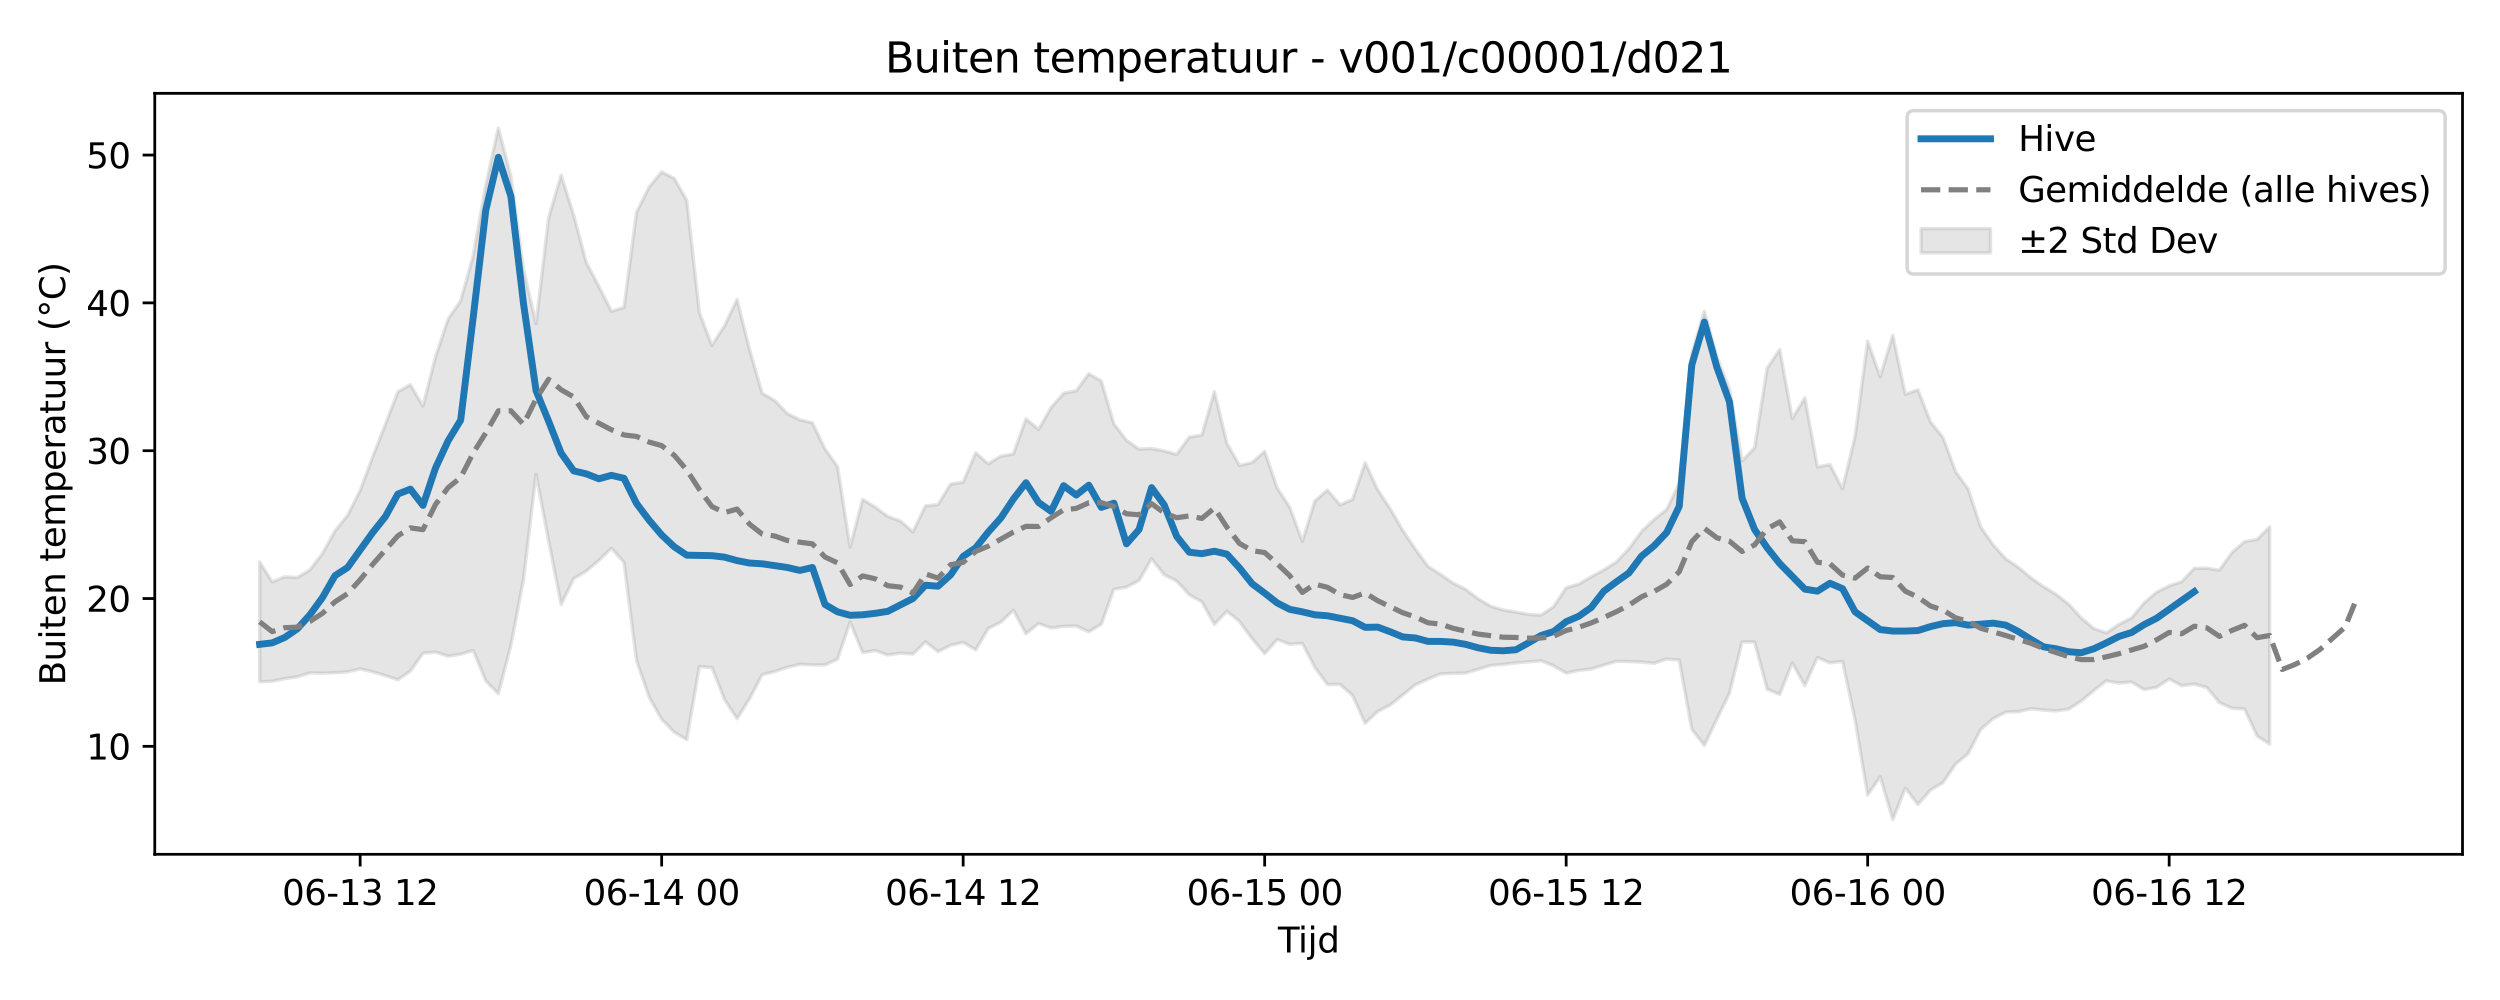 <?xml version="1.0" encoding="utf-8" standalone="no"?>
<!DOCTYPE svg PUBLIC "-//W3C//DTD SVG 1.1//EN"
  "http://www.w3.org/Graphics/SVG/1.1/DTD/svg11.dtd">
<svg xmlns:xlink="http://www.w3.org/1999/xlink" width="720pt" height="288pt" viewBox="0 0 720 288" xmlns="http://www.w3.org/2000/svg" version="1.1">
 <defs>
  <style type="text/css">*{stroke-linejoin: round; stroke-linecap: butt}</style>
 </defs>
 <g id="figure_1">
  <g id="patch_1">
   <path d="M 0 288 
L 720 288 
L 720 0 
L 0 0 
z
" style="fill: #ffffff"/>
  </g>
  <g id="axes_1">
   <g id="patch_2">
    <path d="M 44.57 246.04 
L 709.2 246.04 
L 709.2 26.88 
L 44.57 26.88 
z
" style="fill: #ffffff"/>
   </g>
   <g id="FillBetweenPolyCollection_1">
    <defs>
     <path id="m4a206a6b21" d="M 74.78 -126.165 
L 74.78 -91.673 
L 78.398 -91.799 
L 82.016 -92.55 
L 85.635 -93.074 
L 89.253 -94.195 
L 92.871 -94.125 
L 96.489 -94.254 
L 100.107 -94.482 
L 103.725 -95.348 
L 107.343 -94.517 
L 110.961 -93.425 
L 114.579 -92.228 
L 118.197 -94.731 
L 121.815 -99.868 
L 125.433 -100.199 
L 129.051 -99.017 
L 132.669 -99.599 
L 136.287 -100.655 
L 139.905 -91.926 
L 143.523 -88.202 
L 147.141 -102.16 
L 150.759 -121.076 
L 154.377 -151.385 
L 157.995 -132.271 
L 161.613 -113.906 
L 165.231 -121.336 
L 168.849 -123.522 
L 172.467 -126.594 
L 176.085 -130.102 
L 179.703 -126.028 
L 183.321 -97.785 
L 186.939 -87.246 
L 190.557 -80.823 
L 194.175 -77.133 
L 197.793 -74.995 
L 201.411 -96.027 
L 205.029 -95.723 
L 208.647 -86.582 
L 212.265 -80.999 
L 215.883 -86.759 
L 219.501 -93.682 
L 223.119 -94.595 
L 226.737 -95.814 
L 230.355 -96.694 
L 233.973 -96.499 
L 237.591 -96.49 
L 241.209 -98.153 
L 244.827 -108.848 
L 248.445 -100.07 
L 252.063 -100.645 
L 255.681 -99.366 
L 259.299 -99.901 
L 262.917 -99.614 
L 266.535 -103.15 
L 270.153 -100.325 
L 273.771 -102.147 
L 277.389 -102.98 
L 281.008 -100.835 
L 284.626 -106.987 
L 288.244 -108.811 
L 291.862 -112.264 
L 295.48 -105.455 
L 299.098 -108.427 
L 302.716 -107.128 
L 306.334 -107.616 
L 309.952 -107.706 
L 313.57 -106.033 
L 317.188 -108.221 
L 320.806 -118.3 
L 324.424 -118.886 
L 328.042 -120.81 
L 331.66 -127.055 
L 335.278 -122.469 
L 338.896 -120.669 
L 342.514 -116.715 
L 346.132 -114.679 
L 349.75 -108.186 
L 353.368 -111.968 
L 356.986 -108.997 
L 360.604 -104.047 
L 364.222 -99.724 
L 367.84 -103.823 
L 371.458 -102.444 
L 375.076 -102.705 
L 378.694 -95.779 
L 382.312 -90.846 
L 385.93 -90.92 
L 389.548 -87.684 
L 393.166 -79.696 
L 396.784 -83.081 
L 400.402 -84.967 
L 404.02 -87.858 
L 407.638 -90.791 
L 411.256 -92.411 
L 414.874 -93.944 
L 418.492 -94.062 
L 422.11 -94.158 
L 425.728 -95.237 
L 429.346 -96.351 
L 432.964 -96.65 
L 436.582 -97.1 
L 440.2 -97.377 
L 443.818 -97.697 
L 447.436 -96.255 
L 451.054 -94.132 
L 454.672 -94.909 
L 458.29 -95.332 
L 461.908 -96.459 
L 465.526 -97.521 
L 469.144 -97.484 
L 472.762 -97.324 
L 476.381 -96.977 
L 479.999 -98.203 
L 483.617 -97.889 
L 487.235 -78.012 
L 490.853 -73.313 
L 494.471 -80.928 
L 498.089 -88.345 
L 501.707 -103.109 
L 505.325 -103.118 
L 508.943 -89.493 
L 512.561 -88.042 
L 516.179 -97.057 
L 519.797 -90.574 
L 523.415 -98.636 
L 527.033 -97.093 
L 530.651 -97.524 
L 534.269 -80.646 
L 537.887 -59.043 
L 541.505 -64.287 
L 545.123 -51.922 
L 548.741 -61.022 
L 552.359 -56.313 
L 555.977 -60.457 
L 559.595 -62.588 
L 563.213 -67.962 
L 566.831 -70.963 
L 570.449 -77.898 
L 574.067 -81.077 
L 577.685 -82.907 
L 581.303 -83.037 
L 584.921 -83.885 
L 588.539 -83.488 
L 592.157 -83.236 
L 595.775 -83.774 
L 599.393 -86.061 
L 603.011 -89.117 
L 606.629 -91.934 
L 610.247 -91.282 
L 613.865 -91.586 
L 617.483 -89.396 
L 621.101 -90.038 
L 624.719 -92.442 
L 628.337 -90.514 
L 631.955 -90.99 
L 635.573 -89.994 
L 639.191 -85.632 
L 642.809 -84.041 
L 646.427 -83.82 
L 650.045 -76.045 
L 653.663 -73.673 
L 653.663 -136.289 
L 653.663 -136.289 
L 650.045 -132.64 
L 646.427 -132.007 
L 642.809 -128.854 
L 639.191 -123.81 
L 635.573 -124.368 
L 631.955 -124.308 
L 628.337 -120.469 
L 624.719 -119.271 
L 621.101 -117.417 
L 617.483 -114.346 
L 613.865 -110.003 
L 610.247 -108.178 
L 606.629 -105.729 
L 603.011 -106.986 
L 599.393 -110.018 
L 595.775 -113.984 
L 592.157 -116.84 
L 588.539 -119.024 
L 584.921 -121.583 
L 581.303 -124.607 
L 577.685 -127.031 
L 574.067 -131.014 
L 570.449 -136.227 
L 566.831 -147.135 
L 563.213 -152.17 
L 559.595 -161.99 
L 555.977 -166.487 
L 552.359 -175.74 
L 548.741 -174.437 
L 545.123 -191.436 
L 541.505 -179.497 
L 537.887 -189.755 
L 534.269 -162.381 
L 530.651 -147.206 
L 527.033 -154.213 
L 523.415 -153.521 
L 519.797 -173.409 
L 516.179 -167.446 
L 512.561 -187.34 
L 508.943 -181.963 
L 505.325 -159.019 
L 501.707 -155.244 
L 498.089 -175.921 
L 494.471 -185.277 
L 490.853 -198.356 
L 487.235 -186.017 
L 483.617 -148.78 
L 479.999 -141.276 
L 476.381 -138.363 
L 472.762 -134.918 
L 469.144 -129.957 
L 465.526 -126.159 
L 461.908 -123.863 
L 458.29 -121.891 
L 454.672 -119.783 
L 451.054 -118.716 
L 447.436 -113.258 
L 443.818 -110.822 
L 440.2 -111.048 
L 436.582 -111.727 
L 432.964 -112.318 
L 429.346 -113.399 
L 425.728 -115.506 
L 422.11 -118.264 
L 418.492 -120.039 
L 414.874 -122.593 
L 411.256 -124.883 
L 407.638 -129.838 
L 404.02 -135.183 
L 400.402 -141.433 
L 396.784 -146.914 
L 393.166 -154.77 
L 389.548 -144.179 
L 385.93 -142.599 
L 382.312 -146.86 
L 378.694 -143.748 
L 375.076 -132.063 
L 371.458 -141.908 
L 367.84 -147.435 
L 364.222 -158.014 
L 360.604 -154.779 
L 356.986 -153.945 
L 353.368 -160.292 
L 349.75 -175.191 
L 346.132 -162.69 
L 342.514 -162.121 
L 338.896 -157.126 
L 335.278 -158.117 
L 331.66 -158.828 
L 328.042 -158.664 
L 324.424 -161.18 
L 320.806 -165.928 
L 317.188 -178.254 
L 313.57 -180.348 
L 309.952 -175.434 
L 306.334 -174.767 
L 302.716 -170.62 
L 299.098 -164.307 
L 295.48 -167.374 
L 291.862 -157.253 
L 288.244 -156.638 
L 284.626 -154.417 
L 281.008 -157.575 
L 277.389 -149.129 
L 273.771 -148.572 
L 270.153 -142.702 
L 266.535 -142.29 
L 262.917 -134.813 
L 259.299 -137.946 
L 255.681 -139.261 
L 252.063 -141.956 
L 248.445 -144.187 
L 244.827 -130.461 
L 241.209 -153.626 
L 237.591 -158.694 
L 233.973 -166.23 
L 230.355 -167.1 
L 226.737 -168.878 
L 223.119 -172.652 
L 219.501 -174.723 
L 215.883 -187.299 
L 212.265 -201.762 
L 208.647 -194.146 
L 205.029 -188.515 
L 201.411 -198.031 
L 197.793 -230.283 
L 194.175 -236.613 
L 190.557 -238.504 
L 186.939 -234.115 
L 183.321 -226.84 
L 179.703 -199.449 
L 176.085 -198.355 
L 172.467 -205.505 
L 168.849 -212.456 
L 165.231 -225.995 
L 161.613 -237.587 
L 157.995 -225.277 
L 154.377 -194.81 
L 150.759 -210.503 
L 147.141 -237.223 
L 143.523 -251.158 
L 139.905 -234.706 
L 136.287 -214.442 
L 132.669 -201.347 
L 129.051 -196.091 
L 125.433 -185.239 
L 121.815 -171.055 
L 118.197 -177.205 
L 114.579 -175.147 
L 110.961 -165.698 
L 107.343 -156.437 
L 103.725 -146.747 
L 100.107 -139.585 
L 96.489 -135.109 
L 92.871 -128.608 
L 89.253 -123.856 
L 85.635 -121.673 
L 82.016 -121.906 
L 78.398 -120.393 
L 74.78 -126.165 
z
" style="stroke: #808080; stroke-opacity: 0.2"/>
    </defs>
    <g clip-path="url(#p0de6b80b71)">
     <use xlink:href="#m4a206a6b21" x="0" y="288" style="fill: #808080; fill-opacity: 0.2; stroke: #808080; stroke-opacity: 0.2"/>
    </g>
   </g>
   <g id="matplotlib.axis_1">
    <g id="xtick_1">
     <g id="line2d_1">
      <defs>
       <path id="ma438e9b1ba" d="M 0 0 
L 0 3.5 
" style="stroke: #000000; stroke-width: 0.8"/>
      </defs>
      <g>
       <use xlink:href="#ma438e9b1ba" x="103.725" y="246.04" style="stroke: #000000; stroke-width: 0.8"/>
      </g>
     </g>
     <g id="text_1">
      <!-- 06-13 12 -->
      <g transform="translate(81.244 260.638) scale(0.1 -0.1)">
       <defs>
        <path id="DejaVuSans-30" d="M 2034 4250 
Q 1547 4250 1301 3770 
Q 1056 3291 1056 2328 
Q 1056 1369 1301 889 
Q 1547 409 2034 409 
Q 2525 409 2770 889 
Q 3016 1369 3016 2328 
Q 3016 3291 2770 3770 
Q 2525 4250 2034 4250 
z
M 2034 4750 
Q 2819 4750 3233 4129 
Q 3647 3509 3647 2328 
Q 3647 1150 3233 529 
Q 2819 -91 2034 -91 
Q 1250 -91 836 529 
Q 422 1150 422 2328 
Q 422 3509 836 4129 
Q 1250 4750 2034 4750 
z
" transform="scale(0.016)"/>
        <path id="DejaVuSans-36" d="M 2113 2584 
Q 1688 2584 1439 2293 
Q 1191 2003 1191 1497 
Q 1191 994 1439 701 
Q 1688 409 2113 409 
Q 2538 409 2786 701 
Q 3034 994 3034 1497 
Q 3034 2003 2786 2293 
Q 2538 2584 2113 2584 
z
M 3366 4563 
L 3366 3988 
Q 3128 4100 2886 4159 
Q 2644 4219 2406 4219 
Q 1781 4219 1451 3797 
Q 1122 3375 1075 2522 
Q 1259 2794 1537 2939 
Q 1816 3084 2150 3084 
Q 2853 3084 3261 2657 
Q 3669 2231 3669 1497 
Q 3669 778 3244 343 
Q 2819 -91 2113 -91 
Q 1303 -91 875 529 
Q 447 1150 447 2328 
Q 447 3434 972 4092 
Q 1497 4750 2381 4750 
Q 2619 4750 2861 4703 
Q 3103 4656 3366 4563 
z
" transform="scale(0.016)"/>
        <path id="DejaVuSans-2d" d="M 313 2009 
L 1997 2009 
L 1997 1497 
L 313 1497 
L 313 2009 
z
" transform="scale(0.016)"/>
        <path id="DejaVuSans-31" d="M 794 531 
L 1825 531 
L 1825 4091 
L 703 3866 
L 703 4441 
L 1819 4666 
L 2450 4666 
L 2450 531 
L 3481 531 
L 3481 0 
L 794 0 
L 794 531 
z
" transform="scale(0.016)"/>
        <path id="DejaVuSans-33" d="M 2597 2516 
Q 3050 2419 3304 2112 
Q 3559 1806 3559 1356 
Q 3559 666 3084 287 
Q 2609 -91 1734 -91 
Q 1441 -91 1130 -33 
Q 819 25 488 141 
L 488 750 
Q 750 597 1062 519 
Q 1375 441 1716 441 
Q 2309 441 2620 675 
Q 2931 909 2931 1356 
Q 2931 1769 2642 2001 
Q 2353 2234 1838 2234 
L 1294 2234 
L 1294 2753 
L 1863 2753 
Q 2328 2753 2575 2939 
Q 2822 3125 2822 3475 
Q 2822 3834 2567 4026 
Q 2313 4219 1838 4219 
Q 1578 4219 1281 4162 
Q 984 4106 628 3988 
L 628 4550 
Q 988 4650 1302 4700 
Q 1616 4750 1894 4750 
Q 2613 4750 3031 4423 
Q 3450 4097 3450 3541 
Q 3450 3153 3228 2886 
Q 3006 2619 2597 2516 
z
" transform="scale(0.016)"/>
        <path id="DejaVuSans-20" transform="scale(0.016)"/>
        <path id="DejaVuSans-32" d="M 1228 531 
L 3431 531 
L 3431 0 
L 469 0 
L 469 531 
Q 828 903 1448 1529 
Q 2069 2156 2228 2338 
Q 2531 2678 2651 2914 
Q 2772 3150 2772 3378 
Q 2772 3750 2511 3984 
Q 2250 4219 1831 4219 
Q 1534 4219 1204 4116 
Q 875 4013 500 3803 
L 500 4441 
Q 881 4594 1212 4672 
Q 1544 4750 1819 4750 
Q 2544 4750 2975 4387 
Q 3406 4025 3406 3419 
Q 3406 3131 3298 2873 
Q 3191 2616 2906 2266 
Q 2828 2175 2409 1742 
Q 1991 1309 1228 531 
z
" transform="scale(0.016)"/>
       </defs>
       <use xlink:href="#DejaVuSans-30"/>
       <use xlink:href="#DejaVuSans-36" transform="translate(63.623 0)"/>
       <use xlink:href="#DejaVuSans-2d" transform="translate(127.246 0)"/>
       <use xlink:href="#DejaVuSans-31" transform="translate(163.33 0)"/>
       <use xlink:href="#DejaVuSans-33" transform="translate(226.953 0)"/>
       <use xlink:href="#DejaVuSans-20" transform="translate(290.576 0)"/>
       <use xlink:href="#DejaVuSans-31" transform="translate(322.363 0)"/>
       <use xlink:href="#DejaVuSans-32" transform="translate(385.986 0)"/>
      </g>
     </g>
    </g>
    <g id="xtick_2">
     <g id="line2d_2">
      <g>
       <use xlink:href="#ma438e9b1ba" x="190.557" y="246.04" style="stroke: #000000; stroke-width: 0.8"/>
      </g>
     </g>
     <g id="text_2">
      <!-- 06-14 00 -->
      <g transform="translate(168.077 260.638) scale(0.1 -0.1)">
       <defs>
        <path id="DejaVuSans-34" d="M 2419 4116 
L 825 1625 
L 2419 1625 
L 2419 4116 
z
M 2253 4666 
L 3047 4666 
L 3047 1625 
L 3713 1625 
L 3713 1100 
L 3047 1100 
L 3047 0 
L 2419 0 
L 2419 1100 
L 313 1100 
L 313 1709 
L 2253 4666 
z
" transform="scale(0.016)"/>
       </defs>
       <use xlink:href="#DejaVuSans-30"/>
       <use xlink:href="#DejaVuSans-36" transform="translate(63.623 0)"/>
       <use xlink:href="#DejaVuSans-2d" transform="translate(127.246 0)"/>
       <use xlink:href="#DejaVuSans-31" transform="translate(163.33 0)"/>
       <use xlink:href="#DejaVuSans-34" transform="translate(226.953 0)"/>
       <use xlink:href="#DejaVuSans-20" transform="translate(290.576 0)"/>
       <use xlink:href="#DejaVuSans-30" transform="translate(322.363 0)"/>
       <use xlink:href="#DejaVuSans-30" transform="translate(385.986 0)"/>
      </g>
     </g>
    </g>
    <g id="xtick_3">
     <g id="line2d_3">
      <g>
       <use xlink:href="#ma438e9b1ba" x="277.389" y="246.04" style="stroke: #000000; stroke-width: 0.8"/>
      </g>
     </g>
     <g id="text_3">
      <!-- 06-14 12 -->
      <g transform="translate(254.909 260.638) scale(0.1 -0.1)">
       <use xlink:href="#DejaVuSans-30"/>
       <use xlink:href="#DejaVuSans-36" transform="translate(63.623 0)"/>
       <use xlink:href="#DejaVuSans-2d" transform="translate(127.246 0)"/>
       <use xlink:href="#DejaVuSans-31" transform="translate(163.33 0)"/>
       <use xlink:href="#DejaVuSans-34" transform="translate(226.953 0)"/>
       <use xlink:href="#DejaVuSans-20" transform="translate(290.576 0)"/>
       <use xlink:href="#DejaVuSans-31" transform="translate(322.363 0)"/>
       <use xlink:href="#DejaVuSans-32" transform="translate(385.986 0)"/>
      </g>
     </g>
    </g>
    <g id="xtick_4">
     <g id="line2d_4">
      <g>
       <use xlink:href="#ma438e9b1ba" x="364.222" y="246.04" style="stroke: #000000; stroke-width: 0.8"/>
      </g>
     </g>
     <g id="text_4">
      <!-- 06-15 00 -->
      <g transform="translate(341.741 260.638) scale(0.1 -0.1)">
       <defs>
        <path id="DejaVuSans-35" d="M 691 4666 
L 3169 4666 
L 3169 4134 
L 1269 4134 
L 1269 2991 
Q 1406 3038 1543 3061 
Q 1681 3084 1819 3084 
Q 2600 3084 3056 2656 
Q 3513 2228 3513 1497 
Q 3513 744 3044 326 
Q 2575 -91 1722 -91 
Q 1428 -91 1123 -41 
Q 819 9 494 109 
L 494 744 
Q 775 591 1075 516 
Q 1375 441 1709 441 
Q 2250 441 2565 725 
Q 2881 1009 2881 1497 
Q 2881 1984 2565 2268 
Q 2250 2553 1709 2553 
Q 1456 2553 1204 2497 
Q 953 2441 691 2322 
L 691 4666 
z
" transform="scale(0.016)"/>
       </defs>
       <use xlink:href="#DejaVuSans-30"/>
       <use xlink:href="#DejaVuSans-36" transform="translate(63.623 0)"/>
       <use xlink:href="#DejaVuSans-2d" transform="translate(127.246 0)"/>
       <use xlink:href="#DejaVuSans-31" transform="translate(163.33 0)"/>
       <use xlink:href="#DejaVuSans-35" transform="translate(226.953 0)"/>
       <use xlink:href="#DejaVuSans-20" transform="translate(290.576 0)"/>
       <use xlink:href="#DejaVuSans-30" transform="translate(322.363 0)"/>
       <use xlink:href="#DejaVuSans-30" transform="translate(385.986 0)"/>
      </g>
     </g>
    </g>
    <g id="xtick_5">
     <g id="line2d_5">
      <g>
       <use xlink:href="#ma438e9b1ba" x="451.054" y="246.04" style="stroke: #000000; stroke-width: 0.8"/>
      </g>
     </g>
     <g id="text_5">
      <!-- 06-15 12 -->
      <g transform="translate(428.574 260.638) scale(0.1 -0.1)">
       <use xlink:href="#DejaVuSans-30"/>
       <use xlink:href="#DejaVuSans-36" transform="translate(63.623 0)"/>
       <use xlink:href="#DejaVuSans-2d" transform="translate(127.246 0)"/>
       <use xlink:href="#DejaVuSans-31" transform="translate(163.33 0)"/>
       <use xlink:href="#DejaVuSans-35" transform="translate(226.953 0)"/>
       <use xlink:href="#DejaVuSans-20" transform="translate(290.576 0)"/>
       <use xlink:href="#DejaVuSans-31" transform="translate(322.363 0)"/>
       <use xlink:href="#DejaVuSans-32" transform="translate(385.986 0)"/>
      </g>
     </g>
    </g>
    <g id="xtick_6">
     <g id="line2d_6">
      <g>
       <use xlink:href="#ma438e9b1ba" x="537.887" y="246.04" style="stroke: #000000; stroke-width: 0.8"/>
      </g>
     </g>
     <g id="text_6">
      <!-- 06-16 00 -->
      <g transform="translate(515.406 260.638) scale(0.1 -0.1)">
       <use xlink:href="#DejaVuSans-30"/>
       <use xlink:href="#DejaVuSans-36" transform="translate(63.623 0)"/>
       <use xlink:href="#DejaVuSans-2d" transform="translate(127.246 0)"/>
       <use xlink:href="#DejaVuSans-31" transform="translate(163.33 0)"/>
       <use xlink:href="#DejaVuSans-36" transform="translate(226.953 0)"/>
       <use xlink:href="#DejaVuSans-20" transform="translate(290.576 0)"/>
       <use xlink:href="#DejaVuSans-30" transform="translate(322.363 0)"/>
       <use xlink:href="#DejaVuSans-30" transform="translate(385.986 0)"/>
      </g>
     </g>
    </g>
    <g id="xtick_7">
     <g id="line2d_7">
      <g>
       <use xlink:href="#ma438e9b1ba" x="624.719" y="246.04" style="stroke: #000000; stroke-width: 0.8"/>
      </g>
     </g>
     <g id="text_7">
      <!-- 06-16 12 -->
      <g transform="translate(602.239 260.638) scale(0.1 -0.1)">
       <use xlink:href="#DejaVuSans-30"/>
       <use xlink:href="#DejaVuSans-36" transform="translate(63.623 0)"/>
       <use xlink:href="#DejaVuSans-2d" transform="translate(127.246 0)"/>
       <use xlink:href="#DejaVuSans-31" transform="translate(163.33 0)"/>
       <use xlink:href="#DejaVuSans-36" transform="translate(226.953 0)"/>
       <use xlink:href="#DejaVuSans-20" transform="translate(290.576 0)"/>
       <use xlink:href="#DejaVuSans-31" transform="translate(322.363 0)"/>
       <use xlink:href="#DejaVuSans-32" transform="translate(385.986 0)"/>
      </g>
     </g>
    </g>
    <g id="text_8">
     <!-- Tijd -->
     <g transform="translate(368.035 274.317) scale(0.1 -0.1)">
      <defs>
       <path id="DejaVuSans-54" d="M -19 4666 
L 3928 4666 
L 3928 4134 
L 2272 4134 
L 2272 0 
L 1638 0 
L 1638 4134 
L -19 4134 
L -19 4666 
z
" transform="scale(0.016)"/>
       <path id="DejaVuSans-69" d="M 603 3500 
L 1178 3500 
L 1178 0 
L 603 0 
L 603 3500 
z
M 603 4863 
L 1178 4863 
L 1178 4134 
L 603 4134 
L 603 4863 
z
" transform="scale(0.016)"/>
       <path id="DejaVuSans-6a" d="M 603 3500 
L 1178 3500 
L 1178 -63 
Q 1178 -731 923 -1031 
Q 669 -1331 103 -1331 
L -116 -1331 
L -116 -844 
L 38 -844 
Q 366 -844 484 -692 
Q 603 -541 603 -63 
L 603 3500 
z
M 603 4863 
L 1178 4863 
L 1178 4134 
L 603 4134 
L 603 4863 
z
" transform="scale(0.016)"/>
       <path id="DejaVuSans-64" d="M 2906 2969 
L 2906 4863 
L 3481 4863 
L 3481 0 
L 2906 0 
L 2906 525 
Q 2725 213 2448 61 
Q 2172 -91 1784 -91 
Q 1150 -91 751 415 
Q 353 922 353 1747 
Q 353 2572 751 3078 
Q 1150 3584 1784 3584 
Q 2172 3584 2448 3432 
Q 2725 3281 2906 2969 
z
M 947 1747 
Q 947 1113 1208 752 
Q 1469 391 1925 391 
Q 2381 391 2643 752 
Q 2906 1113 2906 1747 
Q 2906 2381 2643 2742 
Q 2381 3103 1925 3103 
Q 1469 3103 1208 2742 
Q 947 2381 947 1747 
z
" transform="scale(0.016)"/>
      </defs>
      <use xlink:href="#DejaVuSans-54"/>
      <use xlink:href="#DejaVuSans-69" transform="translate(57.959 0)"/>
      <use xlink:href="#DejaVuSans-6a" transform="translate(85.742 0)"/>
      <use xlink:href="#DejaVuSans-64" transform="translate(113.525 0)"/>
     </g>
    </g>
   </g>
   <g id="matplotlib.axis_2">
    <g id="ytick_1">
     <g id="line2d_8">
      <defs>
       <path id="mb817b713d6" d="M 0 0 
L -3.5 0 
" style="stroke: #000000; stroke-width: 0.8"/>
      </defs>
      <g>
       <use xlink:href="#mb817b713d6" x="44.57" y="214.949" style="stroke: #000000; stroke-width: 0.8"/>
      </g>
     </g>
     <g id="text_9">
      <!-- 10 -->
      <g transform="translate(24.845 218.748) scale(0.1 -0.1)">
       <use xlink:href="#DejaVuSans-31"/>
       <use xlink:href="#DejaVuSans-30" transform="translate(63.623 0)"/>
      </g>
     </g>
    </g>
    <g id="ytick_2">
     <g id="line2d_9">
      <g>
       <use xlink:href="#mb817b713d6" x="44.57" y="172.376" style="stroke: #000000; stroke-width: 0.8"/>
      </g>
     </g>
     <g id="text_10">
      <!-- 20 -->
      <g transform="translate(24.845 176.175) scale(0.1 -0.1)">
       <use xlink:href="#DejaVuSans-32"/>
       <use xlink:href="#DejaVuSans-30" transform="translate(63.623 0)"/>
      </g>
     </g>
    </g>
    <g id="ytick_3">
     <g id="line2d_10">
      <g>
       <use xlink:href="#mb817b713d6" x="44.57" y="129.803" style="stroke: #000000; stroke-width: 0.8"/>
      </g>
     </g>
     <g id="text_11">
      <!-- 30 -->
      <g transform="translate(24.845 133.602) scale(0.1 -0.1)">
       <use xlink:href="#DejaVuSans-33"/>
       <use xlink:href="#DejaVuSans-30" transform="translate(63.623 0)"/>
      </g>
     </g>
    </g>
    <g id="ytick_4">
     <g id="line2d_11">
      <g>
       <use xlink:href="#mb817b713d6" x="44.57" y="87.23" style="stroke: #000000; stroke-width: 0.8"/>
      </g>
     </g>
     <g id="text_12">
      <!-- 40 -->
      <g transform="translate(24.845 91.029) scale(0.1 -0.1)">
       <use xlink:href="#DejaVuSans-34"/>
       <use xlink:href="#DejaVuSans-30" transform="translate(63.623 0)"/>
      </g>
     </g>
    </g>
    <g id="ytick_5">
     <g id="line2d_12">
      <g>
       <use xlink:href="#mb817b713d6" x="44.57" y="44.657" style="stroke: #000000; stroke-width: 0.8"/>
      </g>
     </g>
     <g id="text_13">
      <!-- 50 -->
      <g transform="translate(24.845 48.456) scale(0.1 -0.1)">
       <use xlink:href="#DejaVuSans-35"/>
       <use xlink:href="#DejaVuSans-30" transform="translate(63.623 0)"/>
      </g>
     </g>
    </g>
    <g id="text_14">
     <!-- Buiten temperatuur (°C) -->
     <g transform="translate(18.765 197.355) rotate(-90) scale(0.1 -0.1)">
      <defs>
       <path id="DejaVuSans-42" d="M 1259 2228 
L 1259 519 
L 2272 519 
Q 2781 519 3026 730 
Q 3272 941 3272 1375 
Q 3272 1813 3026 2020 
Q 2781 2228 2272 2228 
L 1259 2228 
z
M 1259 4147 
L 1259 2741 
L 2194 2741 
Q 2656 2741 2882 2914 
Q 3109 3088 3109 3444 
Q 3109 3797 2882 3972 
Q 2656 4147 2194 4147 
L 1259 4147 
z
M 628 4666 
L 2241 4666 
Q 2963 4666 3353 4366 
Q 3744 4066 3744 3513 
Q 3744 3084 3544 2831 
Q 3344 2578 2956 2516 
Q 3422 2416 3680 2098 
Q 3938 1781 3938 1306 
Q 3938 681 3513 340 
Q 3088 0 2303 0 
L 628 0 
L 628 4666 
z
" transform="scale(0.016)"/>
       <path id="DejaVuSans-75" d="M 544 1381 
L 544 3500 
L 1119 3500 
L 1119 1403 
Q 1119 906 1312 657 
Q 1506 409 1894 409 
Q 2359 409 2629 706 
Q 2900 1003 2900 1516 
L 2900 3500 
L 3475 3500 
L 3475 0 
L 2900 0 
L 2900 538 
Q 2691 219 2414 64 
Q 2138 -91 1772 -91 
Q 1169 -91 856 284 
Q 544 659 544 1381 
z
M 1991 3584 
L 1991 3584 
z
" transform="scale(0.016)"/>
       <path id="DejaVuSans-74" d="M 1172 4494 
L 1172 3500 
L 2356 3500 
L 2356 3053 
L 1172 3053 
L 1172 1153 
Q 1172 725 1289 603 
Q 1406 481 1766 481 
L 2356 481 
L 2356 0 
L 1766 0 
Q 1100 0 847 248 
Q 594 497 594 1153 
L 594 3053 
L 172 3053 
L 172 3500 
L 594 3500 
L 594 4494 
L 1172 4494 
z
" transform="scale(0.016)"/>
       <path id="DejaVuSans-65" d="M 3597 1894 
L 3597 1613 
L 953 1613 
Q 991 1019 1311 708 
Q 1631 397 2203 397 
Q 2534 397 2845 478 
Q 3156 559 3463 722 
L 3463 178 
Q 3153 47 2828 -22 
Q 2503 -91 2169 -91 
Q 1331 -91 842 396 
Q 353 884 353 1716 
Q 353 2575 817 3079 
Q 1281 3584 2069 3584 
Q 2775 3584 3186 3129 
Q 3597 2675 3597 1894 
z
M 3022 2063 
Q 3016 2534 2758 2815 
Q 2500 3097 2075 3097 
Q 1594 3097 1305 2825 
Q 1016 2553 972 2059 
L 3022 2063 
z
" transform="scale(0.016)"/>
       <path id="DejaVuSans-6e" d="M 3513 2113 
L 3513 0 
L 2938 0 
L 2938 2094 
Q 2938 2591 2744 2837 
Q 2550 3084 2163 3084 
Q 1697 3084 1428 2787 
Q 1159 2491 1159 1978 
L 1159 0 
L 581 0 
L 581 3500 
L 1159 3500 
L 1159 2956 
Q 1366 3272 1645 3428 
Q 1925 3584 2291 3584 
Q 2894 3584 3203 3211 
Q 3513 2838 3513 2113 
z
" transform="scale(0.016)"/>
       <path id="DejaVuSans-6d" d="M 3328 2828 
Q 3544 3216 3844 3400 
Q 4144 3584 4550 3584 
Q 5097 3584 5394 3201 
Q 5691 2819 5691 2113 
L 5691 0 
L 5113 0 
L 5113 2094 
Q 5113 2597 4934 2840 
Q 4756 3084 4391 3084 
Q 3944 3084 3684 2787 
Q 3425 2491 3425 1978 
L 3425 0 
L 2847 0 
L 2847 2094 
Q 2847 2600 2669 2842 
Q 2491 3084 2119 3084 
Q 1678 3084 1418 2786 
Q 1159 2488 1159 1978 
L 1159 0 
L 581 0 
L 581 3500 
L 1159 3500 
L 1159 2956 
Q 1356 3278 1631 3431 
Q 1906 3584 2284 3584 
Q 2666 3584 2933 3390 
Q 3200 3197 3328 2828 
z
" transform="scale(0.016)"/>
       <path id="DejaVuSans-70" d="M 1159 525 
L 1159 -1331 
L 581 -1331 
L 581 3500 
L 1159 3500 
L 1159 2969 
Q 1341 3281 1617 3432 
Q 1894 3584 2278 3584 
Q 2916 3584 3314 3078 
Q 3713 2572 3713 1747 
Q 3713 922 3314 415 
Q 2916 -91 2278 -91 
Q 1894 -91 1617 61 
Q 1341 213 1159 525 
z
M 3116 1747 
Q 3116 2381 2855 2742 
Q 2594 3103 2138 3103 
Q 1681 3103 1420 2742 
Q 1159 2381 1159 1747 
Q 1159 1113 1420 752 
Q 1681 391 2138 391 
Q 2594 391 2855 752 
Q 3116 1113 3116 1747 
z
" transform="scale(0.016)"/>
       <path id="DejaVuSans-72" d="M 2631 2963 
Q 2534 3019 2420 3045 
Q 2306 3072 2169 3072 
Q 1681 3072 1420 2755 
Q 1159 2438 1159 1844 
L 1159 0 
L 581 0 
L 581 3500 
L 1159 3500 
L 1159 2956 
Q 1341 3275 1631 3429 
Q 1922 3584 2338 3584 
Q 2397 3584 2469 3576 
Q 2541 3569 2628 3553 
L 2631 2963 
z
" transform="scale(0.016)"/>
       <path id="DejaVuSans-61" d="M 2194 1759 
Q 1497 1759 1228 1600 
Q 959 1441 959 1056 
Q 959 750 1161 570 
Q 1363 391 1709 391 
Q 2188 391 2477 730 
Q 2766 1069 2766 1631 
L 2766 1759 
L 2194 1759 
z
M 3341 1997 
L 3341 0 
L 2766 0 
L 2766 531 
Q 2569 213 2275 61 
Q 1981 -91 1556 -91 
Q 1019 -91 701 211 
Q 384 513 384 1019 
Q 384 1609 779 1909 
Q 1175 2209 1959 2209 
L 2766 2209 
L 2766 2266 
Q 2766 2663 2505 2880 
Q 2244 3097 1772 3097 
Q 1472 3097 1187 3025 
Q 903 2953 641 2809 
L 641 3341 
Q 956 3463 1253 3523 
Q 1550 3584 1831 3584 
Q 2591 3584 2966 3190 
Q 3341 2797 3341 1997 
z
" transform="scale(0.016)"/>
       <path id="DejaVuSans-28" d="M 1984 4856 
Q 1566 4138 1362 3434 
Q 1159 2731 1159 2009 
Q 1159 1288 1364 580 
Q 1569 -128 1984 -844 
L 1484 -844 
Q 1016 -109 783 600 
Q 550 1309 550 2009 
Q 550 2706 781 3412 
Q 1013 4119 1484 4856 
L 1984 4856 
z
" transform="scale(0.016)"/>
       <path id="DejaVuSans-b0" d="M 1600 4347 
Q 1350 4347 1178 4173 
Q 1006 4000 1006 3750 
Q 1006 3503 1178 3333 
Q 1350 3163 1600 3163 
Q 1850 3163 2022 3333 
Q 2194 3503 2194 3750 
Q 2194 3997 2020 4172 
Q 1847 4347 1600 4347 
z
M 1600 4750 
Q 1800 4750 1984 4673 
Q 2169 4597 2303 4453 
Q 2447 4313 2519 4134 
Q 2591 3956 2591 3750 
Q 2591 3338 2302 3052 
Q 2013 2766 1594 2766 
Q 1172 2766 890 3047 
Q 609 3328 609 3750 
Q 609 4169 896 4459 
Q 1184 4750 1600 4750 
z
" transform="scale(0.016)"/>
       <path id="DejaVuSans-43" d="M 4122 4306 
L 4122 3641 
Q 3803 3938 3442 4084 
Q 3081 4231 2675 4231 
Q 1875 4231 1450 3742 
Q 1025 3253 1025 2328 
Q 1025 1406 1450 917 
Q 1875 428 2675 428 
Q 3081 428 3442 575 
Q 3803 722 4122 1019 
L 4122 359 
Q 3791 134 3420 21 
Q 3050 -91 2638 -91 
Q 1578 -91 968 557 
Q 359 1206 359 2328 
Q 359 3453 968 4101 
Q 1578 4750 2638 4750 
Q 3056 4750 3426 4639 
Q 3797 4528 4122 4306 
z
" transform="scale(0.016)"/>
       <path id="DejaVuSans-29" d="M 513 4856 
L 1013 4856 
Q 1481 4119 1714 3412 
Q 1947 2706 1947 2009 
Q 1947 1309 1714 600 
Q 1481 -109 1013 -844 
L 513 -844 
Q 928 -128 1133 580 
Q 1338 1288 1338 2009 
Q 1338 2731 1133 3434 
Q 928 4138 513 4856 
z
" transform="scale(0.016)"/>
      </defs>
      <use xlink:href="#DejaVuSans-42"/>
      <use xlink:href="#DejaVuSans-75" transform="translate(68.604 0)"/>
      <use xlink:href="#DejaVuSans-69" transform="translate(131.982 0)"/>
      <use xlink:href="#DejaVuSans-74" transform="translate(159.766 0)"/>
      <use xlink:href="#DejaVuSans-65" transform="translate(198.975 0)"/>
      <use xlink:href="#DejaVuSans-6e" transform="translate(260.498 0)"/>
      <use xlink:href="#DejaVuSans-20" transform="translate(323.877 0)"/>
      <use xlink:href="#DejaVuSans-74" transform="translate(355.664 0)"/>
      <use xlink:href="#DejaVuSans-65" transform="translate(394.873 0)"/>
      <use xlink:href="#DejaVuSans-6d" transform="translate(456.396 0)"/>
      <use xlink:href="#DejaVuSans-70" transform="translate(553.809 0)"/>
      <use xlink:href="#DejaVuSans-65" transform="translate(617.285 0)"/>
      <use xlink:href="#DejaVuSans-72" transform="translate(678.809 0)"/>
      <use xlink:href="#DejaVuSans-61" transform="translate(719.922 0)"/>
      <use xlink:href="#DejaVuSans-74" transform="translate(781.201 0)"/>
      <use xlink:href="#DejaVuSans-75" transform="translate(820.41 0)"/>
      <use xlink:href="#DejaVuSans-75" transform="translate(883.789 0)"/>
      <use xlink:href="#DejaVuSans-72" transform="translate(947.168 0)"/>
      <use xlink:href="#DejaVuSans-20" transform="translate(988.281 0)"/>
      <use xlink:href="#DejaVuSans-28" transform="translate(1020.068 0)"/>
      <use xlink:href="#DejaVuSans-b0" transform="translate(1059.082 0)"/>
      <use xlink:href="#DejaVuSans-43" transform="translate(1109.082 0)"/>
      <use xlink:href="#DejaVuSans-29" transform="translate(1178.906 0)"/>
     </g>
    </g>
   </g>
   <g id="line2d_13">
    <path d="M 74.78 185.573 
L 78.398 185.148 
L 82.016 183.587 
L 85.635 181.103 
L 89.253 177.059 
L 92.871 172.092 
L 96.489 165.777 
L 100.107 163.435 
L 107.343 153.36 
L 110.961 148.819 
L 114.579 142.291 
L 118.197 140.872 
L 121.815 145.555 
L 125.433 134.77 
L 129.051 126.965 
L 132.669 121.004 
L 136.287 91.345 
L 139.905 60.551 
L 143.523 45.295 
L 147.141 56.577 
L 150.759 87.372 
L 154.377 112.49 
L 157.995 121.288 
L 161.613 130.512 
L 165.231 135.621 
L 168.849 136.473 
L 172.467 137.892 
L 176.085 136.898 
L 179.703 137.75 
L 183.321 144.987 
L 186.939 149.812 
L 190.557 154.069 
L 194.175 157.475 
L 197.793 159.888 
L 205.029 160.03 
L 208.647 160.455 
L 212.265 161.449 
L 215.883 162.158 
L 219.501 162.371 
L 226.737 163.435 
L 230.355 164.287 
L 233.973 163.435 
L 237.591 174.079 
L 241.209 176.207 
L 244.827 177.201 
L 248.445 177.059 
L 252.063 176.633 
L 255.681 176.065 
L 262.917 172.376 
L 266.535 168.544 
L 270.153 168.828 
L 273.771 165.564 
L 277.389 160.242 
L 281.008 157.759 
L 284.626 153.218 
L 288.244 149.173 
L 291.862 143.71 
L 295.48 139.027 
L 299.098 144.703 
L 302.716 147.258 
L 306.334 139.878 
L 309.952 142.575 
L 313.57 139.736 
L 317.188 146.122 
L 320.806 144.916 
L 324.424 156.624 
L 328.042 152.508 
L 331.66 140.446 
L 335.278 145.413 
L 338.896 154.495 
L 342.514 159.036 
L 346.132 159.462 
L 349.75 158.752 
L 353.368 159.604 
L 356.986 163.577 
L 360.604 168.118 
L 364.222 170.815 
L 367.84 173.653 
L 371.458 175.498 
L 375.076 176.207 
L 378.694 177.059 
L 382.312 177.343 
L 389.548 178.762 
L 393.166 180.677 
L 396.784 180.607 
L 400.402 181.955 
L 404.02 183.445 
L 407.638 183.729 
L 411.256 184.722 
L 414.874 184.722 
L 418.492 184.935 
L 422.11 185.573 
L 425.728 186.567 
L 429.346 187.276 
L 432.964 187.418 
L 436.582 187.134 
L 440.2 185.148 
L 443.818 183.019 
L 447.436 181.884 
L 451.054 179.046 
L 454.672 177.484 
L 458.29 174.93 
L 461.908 170.247 
L 465.526 167.551 
L 469.144 164.996 
L 472.762 160.171 
L 476.381 157.191 
L 479.999 153.36 
L 483.617 145.839 
L 487.235 105.11 
L 490.853 92.764 
L 494.471 105.82 
L 498.089 115.754 
L 501.707 143.426 
L 505.325 152.508 
L 508.943 157.759 
L 512.561 162.3 
L 519.797 169.679 
L 523.415 170.247 
L 527.033 167.977 
L 530.651 169.538 
L 534.269 176.207 
L 541.505 181.316 
L 545.123 181.742 
L 548.741 181.742 
L 552.359 181.6 
L 555.977 180.465 
L 559.595 179.613 
L 563.213 179.329 
L 566.831 180.039 
L 574.067 179.471 
L 577.685 180.039 
L 581.303 181.884 
L 584.921 184.154 
L 588.539 186.283 
L 592.157 186.851 
L 595.775 187.702 
L 599.393 187.986 
L 603.011 186.851 
L 606.629 185.148 
L 610.247 183.303 
L 613.865 182.168 
L 617.483 179.897 
L 621.101 178.052 
L 631.955 170.389 
L 631.955 170.389 
" clip-path="url(#p0de6b80b71)" style="fill: none; stroke: #1f77b4; stroke-width: 2; stroke-linecap: square"/>
   </g>
   <g id="line2d_14">
    <path d="M 74.78 179.081 
L 78.398 181.904 
L 82.016 180.772 
L 85.635 180.627 
L 89.253 178.975 
L 92.871 176.633 
L 96.489 173.318 
L 100.107 170.967 
L 103.725 166.953 
L 107.343 162.523 
L 114.579 154.313 
L 118.197 152.032 
L 121.815 152.539 
L 125.433 145.281 
L 129.051 140.446 
L 132.669 137.527 
L 136.287 130.451 
L 139.905 124.684 
L 143.523 118.32 
L 147.141 118.308 
L 150.759 122.211 
L 154.377 114.902 
L 157.995 109.226 
L 161.613 112.253 
L 165.231 114.335 
L 168.849 120.011 
L 176.085 123.772 
L 179.703 125.262 
L 183.321 125.687 
L 186.939 127.319 
L 190.557 128.336 
L 194.175 131.127 
L 197.793 135.361 
L 201.411 140.971 
L 205.029 145.881 
L 208.647 147.636 
L 212.265 146.619 
L 215.883 150.971 
L 219.501 153.797 
L 223.119 154.377 
L 226.737 155.654 
L 233.973 156.636 
L 237.591 160.408 
L 241.209 162.111 
L 244.827 168.345 
L 248.445 165.872 
L 252.063 166.699 
L 255.681 168.686 
L 259.299 169.076 
L 262.917 170.786 
L 266.535 165.28 
L 270.153 166.486 
L 273.771 162.641 
L 277.389 161.945 
L 281.008 158.795 
L 284.626 157.298 
L 291.862 153.242 
L 295.48 151.586 
L 299.098 151.633 
L 302.716 149.126 
L 306.334 146.808 
L 309.952 146.43 
L 313.57 144.81 
L 317.188 144.762 
L 320.806 145.886 
L 324.424 147.967 
L 328.042 148.263 
L 331.66 145.058 
L 335.278 147.707 
L 338.896 149.103 
L 342.514 148.582 
L 346.132 149.315 
L 349.75 146.312 
L 353.368 151.87 
L 356.986 156.529 
L 360.604 158.587 
L 364.222 159.131 
L 367.84 162.371 
L 371.458 165.824 
L 375.076 170.616 
L 378.694 168.237 
L 382.312 169.147 
L 385.93 171.24 
L 389.548 172.068 
L 393.166 170.767 
L 396.784 173.003 
L 404.02 176.479 
L 407.638 177.686 
L 411.256 179.353 
L 414.874 179.731 
L 418.492 180.949 
L 425.728 182.629 
L 432.964 183.516 
L 436.582 183.587 
L 440.2 183.788 
L 443.818 183.74 
L 447.436 183.244 
L 451.054 181.576 
L 454.672 180.654 
L 458.29 179.388 
L 461.908 177.839 
L 465.526 176.16 
L 469.144 174.28 
L 472.762 171.879 
L 476.381 170.33 
L 479.999 168.26 
L 483.617 164.665 
L 487.235 155.985 
L 490.853 152.165 
L 494.471 154.897 
L 498.089 155.867 
L 501.707 158.823 
L 505.325 156.931 
L 508.943 152.272 
L 512.561 150.309 
L 516.179 155.749 
L 519.797 156.009 
L 523.415 161.922 
L 527.033 162.347 
L 530.651 165.635 
L 534.269 166.486 
L 537.887 163.601 
L 541.505 166.108 
L 545.123 166.321 
L 548.741 170.271 
L 552.359 171.974 
L 555.977 174.528 
L 559.595 175.711 
L 563.213 177.934 
L 566.831 178.951 
L 570.449 180.938 
L 577.685 183.031 
L 584.921 185.266 
L 588.539 186.744 
L 595.775 189.121 
L 599.393 189.961 
L 603.011 189.949 
L 606.629 189.168 
L 610.247 188.27 
L 617.483 186.129 
L 621.101 184.273 
L 624.719 182.144 
L 628.337 182.508 
L 631.955 180.351 
L 635.573 180.819 
L 639.191 183.279 
L 642.809 181.553 
L 646.427 180.086 
L 650.045 183.658 
L 653.663 183.019 
L 657.281 192.811 
L 660.899 191.392 
L 664.517 189.547 
L 668.135 187.063 
L 675.372 180.607 
L 678.99 171.737 
L 678.99 171.737 
" clip-path="url(#p0de6b80b71)" style="fill: none; stroke-dasharray: 5.55,2.4; stroke-dashoffset: 0; stroke: #808080; stroke-width: 1.5"/>
   </g>
   <g id="patch_3">
    <path d="M 44.57 246.04 
L 44.57 26.88 
" style="fill: none; stroke: #000000; stroke-width: 0.8; stroke-linejoin: miter; stroke-linecap: square"/>
   </g>
   <g id="patch_4">
    <path d="M 709.2 246.04 
L 709.2 26.88 
" style="fill: none; stroke: #000000; stroke-width: 0.8; stroke-linejoin: miter; stroke-linecap: square"/>
   </g>
   <g id="patch_5">
    <path d="M 44.57 246.04 
L 709.2 246.04 
" style="fill: none; stroke: #000000; stroke-width: 0.8; stroke-linejoin: miter; stroke-linecap: square"/>
   </g>
   <g id="patch_6">
    <path d="M 44.57 26.88 
L 709.2 26.88 
" style="fill: none; stroke: #000000; stroke-width: 0.8; stroke-linejoin: miter; stroke-linecap: square"/>
   </g>
   <g id="text_15">
    <!-- Buiten temperatuur - v001/c00001/d021 -->
    <g transform="translate(254.916 20.88) scale(0.12 -0.12)">
     <defs>
      <path id="DejaVuSans-76" d="M 191 3500 
L 800 3500 
L 1894 563 
L 2988 3500 
L 3597 3500 
L 2284 0 
L 1503 0 
L 191 3500 
z
" transform="scale(0.016)"/>
      <path id="DejaVuSans-2f" d="M 1625 4666 
L 2156 4666 
L 531 -594 
L 0 -594 
L 1625 4666 
z
" transform="scale(0.016)"/>
      <path id="DejaVuSans-63" d="M 3122 3366 
L 3122 2828 
Q 2878 2963 2633 3030 
Q 2388 3097 2138 3097 
Q 1578 3097 1268 2742 
Q 959 2388 959 1747 
Q 959 1106 1268 751 
Q 1578 397 2138 397 
Q 2388 397 2633 464 
Q 2878 531 3122 666 
L 3122 134 
Q 2881 22 2623 -34 
Q 2366 -91 2075 -91 
Q 1284 -91 818 406 
Q 353 903 353 1747 
Q 353 2603 823 3093 
Q 1294 3584 2113 3584 
Q 2378 3584 2631 3529 
Q 2884 3475 3122 3366 
z
" transform="scale(0.016)"/>
     </defs>
     <use xlink:href="#DejaVuSans-42"/>
     <use xlink:href="#DejaVuSans-75" transform="translate(68.604 0)"/>
     <use xlink:href="#DejaVuSans-69" transform="translate(131.982 0)"/>
     <use xlink:href="#DejaVuSans-74" transform="translate(159.766 0)"/>
     <use xlink:href="#DejaVuSans-65" transform="translate(198.975 0)"/>
     <use xlink:href="#DejaVuSans-6e" transform="translate(260.498 0)"/>
     <use xlink:href="#DejaVuSans-20" transform="translate(323.877 0)"/>
     <use xlink:href="#DejaVuSans-74" transform="translate(355.664 0)"/>
     <use xlink:href="#DejaVuSans-65" transform="translate(394.873 0)"/>
     <use xlink:href="#DejaVuSans-6d" transform="translate(456.396 0)"/>
     <use xlink:href="#DejaVuSans-70" transform="translate(553.809 0)"/>
     <use xlink:href="#DejaVuSans-65" transform="translate(617.285 0)"/>
     <use xlink:href="#DejaVuSans-72" transform="translate(678.809 0)"/>
     <use xlink:href="#DejaVuSans-61" transform="translate(719.922 0)"/>
     <use xlink:href="#DejaVuSans-74" transform="translate(781.201 0)"/>
     <use xlink:href="#DejaVuSans-75" transform="translate(820.41 0)"/>
     <use xlink:href="#DejaVuSans-75" transform="translate(883.789 0)"/>
     <use xlink:href="#DejaVuSans-72" transform="translate(947.168 0)"/>
     <use xlink:href="#DejaVuSans-20" transform="translate(988.281 0)"/>
     <use xlink:href="#DejaVuSans-2d" transform="translate(1020.068 0)"/>
     <use xlink:href="#DejaVuSans-20" transform="translate(1056.152 0)"/>
     <use xlink:href="#DejaVuSans-76" transform="translate(1087.939 0)"/>
     <use xlink:href="#DejaVuSans-30" transform="translate(1147.119 0)"/>
     <use xlink:href="#DejaVuSans-30" transform="translate(1210.742 0)"/>
     <use xlink:href="#DejaVuSans-31" transform="translate(1274.365 0)"/>
     <use xlink:href="#DejaVuSans-2f" transform="translate(1337.988 0)"/>
     <use xlink:href="#DejaVuSans-63" transform="translate(1371.68 0)"/>
     <use xlink:href="#DejaVuSans-30" transform="translate(1426.66 0)"/>
     <use xlink:href="#DejaVuSans-30" transform="translate(1490.283 0)"/>
     <use xlink:href="#DejaVuSans-30" transform="translate(1553.906 0)"/>
     <use xlink:href="#DejaVuSans-30" transform="translate(1617.529 0)"/>
     <use xlink:href="#DejaVuSans-31" transform="translate(1681.152 0)"/>
     <use xlink:href="#DejaVuSans-2f" transform="translate(1744.775 0)"/>
     <use xlink:href="#DejaVuSans-64" transform="translate(1778.467 0)"/>
     <use xlink:href="#DejaVuSans-30" transform="translate(1841.943 0)"/>
     <use xlink:href="#DejaVuSans-32" transform="translate(1905.566 0)"/>
     <use xlink:href="#DejaVuSans-31" transform="translate(1969.189 0)"/>
    </g>
   </g>
   <g id="legend_1">
    <g id="patch_7">
     <path d="M 551.256 78.914 
L 702.2 78.914 
Q 704.2 78.914 704.2 76.914 
L 704.2 33.88 
Q 704.2 31.88 702.2 31.88 
L 551.256 31.88 
Q 549.256 31.88 549.256 33.88 
L 549.256 76.914 
Q 549.256 78.914 551.256 78.914 
z
" style="fill: #ffffff; opacity: 0.8; stroke: #cccccc; stroke-linejoin: miter"/>
    </g>
    <g id="line2d_15">
     <path d="M 553.256 39.978 
L 563.256 39.978 
L 573.256 39.978 
" style="fill: none; stroke: #1f77b4; stroke-width: 2; stroke-linecap: square"/>
    </g>
    <g id="text_16">
     <!-- Hive -->
     <g transform="translate(581.256 43.478) scale(0.1 -0.1)">
      <defs>
       <path id="DejaVuSans-48" d="M 628 4666 
L 1259 4666 
L 1259 2753 
L 3553 2753 
L 3553 4666 
L 4184 4666 
L 4184 0 
L 3553 0 
L 3553 2222 
L 1259 2222 
L 1259 0 
L 628 0 
L 628 4666 
z
" transform="scale(0.016)"/>
      </defs>
      <use xlink:href="#DejaVuSans-48"/>
      <use xlink:href="#DejaVuSans-69" transform="translate(75.195 0)"/>
      <use xlink:href="#DejaVuSans-76" transform="translate(102.979 0)"/>
      <use xlink:href="#DejaVuSans-65" transform="translate(162.158 0)"/>
     </g>
    </g>
    <g id="line2d_16">
     <path d="M 553.256 54.657 
L 563.256 54.657 
L 573.256 54.657 
" style="fill: none; stroke-dasharray: 5.55,2.4; stroke-dashoffset: 0; stroke: #808080; stroke-width: 1.5"/>
    </g>
    <g id="text_17">
     <!-- Gemiddelde (alle hives) -->
     <g transform="translate(581.256 58.157) scale(0.1 -0.1)">
      <defs>
       <path id="DejaVuSans-47" d="M 3809 666 
L 3809 1919 
L 2778 1919 
L 2778 2438 
L 4434 2438 
L 4434 434 
Q 4069 175 3628 42 
Q 3188 -91 2688 -91 
Q 1594 -91 976 548 
Q 359 1188 359 2328 
Q 359 3472 976 4111 
Q 1594 4750 2688 4750 
Q 3144 4750 3555 4637 
Q 3966 4525 4313 4306 
L 4313 3634 
Q 3963 3931 3569 4081 
Q 3175 4231 2741 4231 
Q 1884 4231 1454 3753 
Q 1025 3275 1025 2328 
Q 1025 1384 1454 906 
Q 1884 428 2741 428 
Q 3075 428 3337 486 
Q 3600 544 3809 666 
z
" transform="scale(0.016)"/>
       <path id="DejaVuSans-6c" d="M 603 4863 
L 1178 4863 
L 1178 0 
L 603 0 
L 603 4863 
z
" transform="scale(0.016)"/>
       <path id="DejaVuSans-68" d="M 3513 2113 
L 3513 0 
L 2938 0 
L 2938 2094 
Q 2938 2591 2744 2837 
Q 2550 3084 2163 3084 
Q 1697 3084 1428 2787 
Q 1159 2491 1159 1978 
L 1159 0 
L 581 0 
L 581 4863 
L 1159 4863 
L 1159 2956 
Q 1366 3272 1645 3428 
Q 1925 3584 2291 3584 
Q 2894 3584 3203 3211 
Q 3513 2838 3513 2113 
z
" transform="scale(0.016)"/>
       <path id="DejaVuSans-73" d="M 2834 3397 
L 2834 2853 
Q 2591 2978 2328 3040 
Q 2066 3103 1784 3103 
Q 1356 3103 1142 2972 
Q 928 2841 928 2578 
Q 928 2378 1081 2264 
Q 1234 2150 1697 2047 
L 1894 2003 
Q 2506 1872 2764 1633 
Q 3022 1394 3022 966 
Q 3022 478 2636 193 
Q 2250 -91 1575 -91 
Q 1294 -91 989 -36 
Q 684 19 347 128 
L 347 722 
Q 666 556 975 473 
Q 1284 391 1588 391 
Q 1994 391 2212 530 
Q 2431 669 2431 922 
Q 2431 1156 2273 1281 
Q 2116 1406 1581 1522 
L 1381 1569 
Q 847 1681 609 1914 
Q 372 2147 372 2553 
Q 372 3047 722 3315 
Q 1072 3584 1716 3584 
Q 2034 3584 2315 3537 
Q 2597 3491 2834 3397 
z
" transform="scale(0.016)"/>
      </defs>
      <use xlink:href="#DejaVuSans-47"/>
      <use xlink:href="#DejaVuSans-65" transform="translate(77.49 0)"/>
      <use xlink:href="#DejaVuSans-6d" transform="translate(139.014 0)"/>
      <use xlink:href="#DejaVuSans-69" transform="translate(236.426 0)"/>
      <use xlink:href="#DejaVuSans-64" transform="translate(264.209 0)"/>
      <use xlink:href="#DejaVuSans-64" transform="translate(327.686 0)"/>
      <use xlink:href="#DejaVuSans-65" transform="translate(391.162 0)"/>
      <use xlink:href="#DejaVuSans-6c" transform="translate(452.686 0)"/>
      <use xlink:href="#DejaVuSans-64" transform="translate(480.469 0)"/>
      <use xlink:href="#DejaVuSans-65" transform="translate(543.945 0)"/>
      <use xlink:href="#DejaVuSans-20" transform="translate(605.469 0)"/>
      <use xlink:href="#DejaVuSans-28" transform="translate(637.256 0)"/>
      <use xlink:href="#DejaVuSans-61" transform="translate(676.27 0)"/>
      <use xlink:href="#DejaVuSans-6c" transform="translate(737.549 0)"/>
      <use xlink:href="#DejaVuSans-6c" transform="translate(765.332 0)"/>
      <use xlink:href="#DejaVuSans-65" transform="translate(793.115 0)"/>
      <use xlink:href="#DejaVuSans-20" transform="translate(854.639 0)"/>
      <use xlink:href="#DejaVuSans-68" transform="translate(886.426 0)"/>
      <use xlink:href="#DejaVuSans-69" transform="translate(949.805 0)"/>
      <use xlink:href="#DejaVuSans-76" transform="translate(977.588 0)"/>
      <use xlink:href="#DejaVuSans-65" transform="translate(1036.768 0)"/>
      <use xlink:href="#DejaVuSans-73" transform="translate(1098.291 0)"/>
      <use xlink:href="#DejaVuSans-29" transform="translate(1150.391 0)"/>
     </g>
    </g>
    <g id="patch_8">
     <path d="M 553.256 72.835 
L 573.256 72.835 
L 573.256 65.835 
L 553.256 65.835 
z
" style="fill: #808080; fill-opacity: 0.2; stroke: #808080; stroke-opacity: 0.2; stroke-linejoin: miter"/>
    </g>
    <g id="text_18">
     <!-- ±2 Std Dev -->
     <g transform="translate(581.256 72.835) scale(0.1 -0.1)">
      <defs>
       <path id="DejaVuSans-b1" d="M 2944 4013 
L 2944 2803 
L 4684 2803 
L 4684 2272 
L 2944 2272 
L 2944 1063 
L 2419 1063 
L 2419 2272 
L 678 2272 
L 678 2803 
L 2419 2803 
L 2419 4013 
L 2944 4013 
z
M 678 531 
L 4684 531 
L 4684 0 
L 678 0 
L 678 531 
z
" transform="scale(0.016)"/>
       <path id="DejaVuSans-53" d="M 3425 4513 
L 3425 3897 
Q 3066 4069 2747 4153 
Q 2428 4238 2131 4238 
Q 1616 4238 1336 4038 
Q 1056 3838 1056 3469 
Q 1056 3159 1242 3001 
Q 1428 2844 1947 2747 
L 2328 2669 
Q 3034 2534 3370 2195 
Q 3706 1856 3706 1288 
Q 3706 609 3251 259 
Q 2797 -91 1919 -91 
Q 1588 -91 1214 -16 
Q 841 59 441 206 
L 441 856 
Q 825 641 1194 531 
Q 1563 422 1919 422 
Q 2459 422 2753 634 
Q 3047 847 3047 1241 
Q 3047 1584 2836 1778 
Q 2625 1972 2144 2069 
L 1759 2144 
Q 1053 2284 737 2584 
Q 422 2884 422 3419 
Q 422 4038 858 4394 
Q 1294 4750 2059 4750 
Q 2388 4750 2728 4690 
Q 3069 4631 3425 4513 
z
" transform="scale(0.016)"/>
       <path id="DejaVuSans-44" d="M 1259 4147 
L 1259 519 
L 2022 519 
Q 2988 519 3436 956 
Q 3884 1394 3884 2338 
Q 3884 3275 3436 3711 
Q 2988 4147 2022 4147 
L 1259 4147 
z
M 628 4666 
L 1925 4666 
Q 3281 4666 3915 4102 
Q 4550 3538 4550 2338 
Q 4550 1131 3912 565 
Q 3275 0 1925 0 
L 628 0 
L 628 4666 
z
" transform="scale(0.016)"/>
      </defs>
      <use xlink:href="#DejaVuSans-b1"/>
      <use xlink:href="#DejaVuSans-32" transform="translate(83.789 0)"/>
      <use xlink:href="#DejaVuSans-20" transform="translate(147.412 0)"/>
      <use xlink:href="#DejaVuSans-53" transform="translate(179.199 0)"/>
      <use xlink:href="#DejaVuSans-74" transform="translate(242.676 0)"/>
      <use xlink:href="#DejaVuSans-64" transform="translate(281.885 0)"/>
      <use xlink:href="#DejaVuSans-20" transform="translate(345.361 0)"/>
      <use xlink:href="#DejaVuSans-44" transform="translate(377.148 0)"/>
      <use xlink:href="#DejaVuSans-65" transform="translate(454.15 0)"/>
      <use xlink:href="#DejaVuSans-76" transform="translate(515.674 0)"/>
     </g>
    </g>
   </g>
  </g>
 </g>
 <defs>
  <clipPath id="p0de6b80b71">
   <rect x="44.57" y="26.88" width="664.63" height="219.16"/>
  </clipPath>
 </defs>
</svg>
